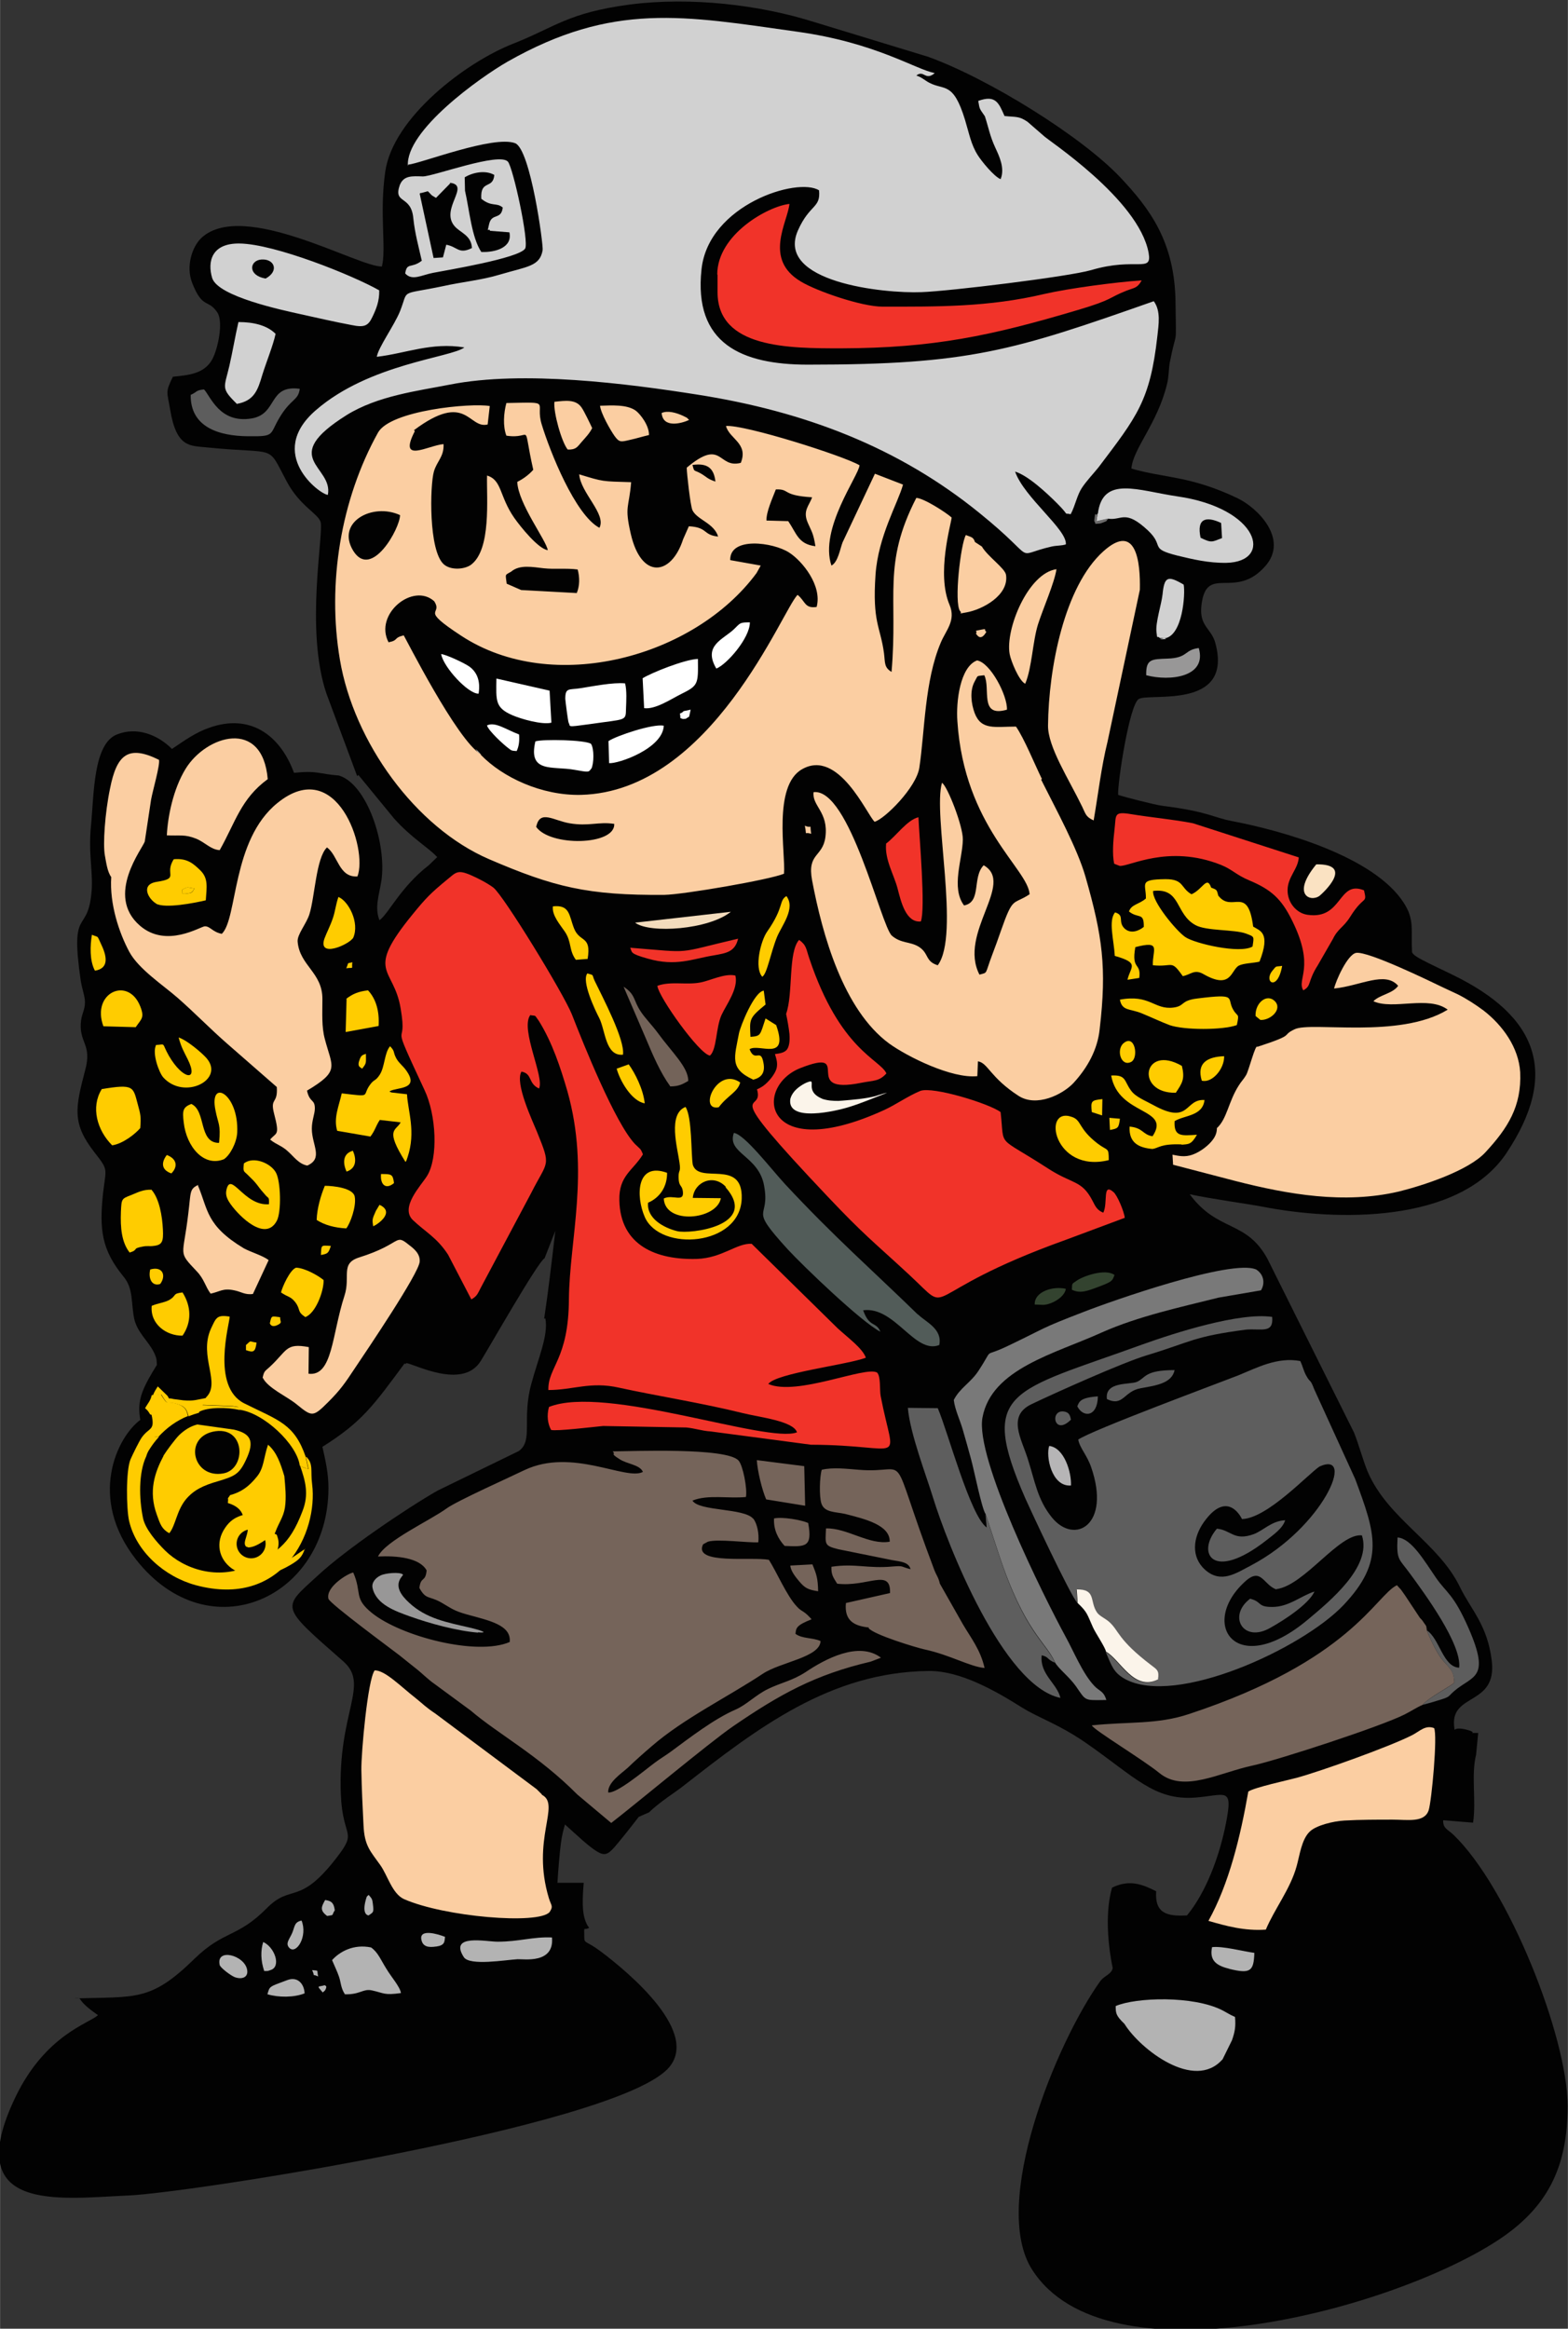<?xml version="1.0" encoding="UTF-8"?>
<!DOCTYPE svg PUBLIC "-//W3C//DTD SVG 1.1//EN" "http://www.w3.org/Graphics/SVG/1.1/DTD/svg11.dtd">
<!-- Creator: CorelDRAW -->
<svg xmlns="http://www.w3.org/2000/svg" xml:space="preserve" width="44.415mm" height="65.957mm" version="1.1" style="shape-rendering:geometricPrecision; text-rendering:geometricPrecision; image-rendering:optimizeQuality; fill-rule:evenodd; clip-rule:evenodd"
viewBox="0 0 51.9 77.08"
 xmlns:xlink="http://www.w3.org/1999/xlink"
 xmlns:xodm="http://www.corel.com/coreldraw/odm/2003">
 <rect x="0" y="0" width="51.9" height="77.08" fill="#333333" stroke="none"/>
 <defs>
  <style type="text/css">
   <![CDATA[
    .fil0 {fill:#020202}
    .fil18 {fill:#33432F}
    .fil6 {fill:#525C59}
    .fil9 {fill:#5D5D5D}
    .fil5 {fill:#5E5E5E}
    .fil19 {fill:#6C6B6B}
    .fil13 {fill:#736359}
    .fil2 {fill:#75645A}
    .fil22 {fill:#766859}
    .fil20 {fill:#797266}
    .fil4 {fill:#797979}
    .fil21 {fill:#877968}
    .fil14 {fill:#989797}
    .fil10 {fill:#B3B3B3}
    .fil17 {fill:#B6B5B6}
    .fil1 {fill:#D1D1D1}
    .fil3 {fill:#F13329}
    .fil15 {fill:#F3DCBD}
    .fil16 {fill:#FAE2C2}
    .fil7 {fill:#FBCEA2}
    .fil12 {fill:#FBF4EA}
    .fil8 {fill:#FFCC00}
    .fil11 {fill:white}
   ]]>
  </style>
 </defs>
 <g id="Camada_x0020_1">
  <g id="_2077934786672">
   <path class="fil0" d="M11.86 25.65l1.18 1.44c0.58,0.65 1.15,0.97 1.43,1.28l-0.28 0.27c-0.93,0.72 -1.32,1.59 -1.63,1.82 -0.17,-0.41 -0.01,-0.85 0.06,-1.29 0.19,-1.23 -0.47,-3.21 -1.4,-3.5 -0.67,-0.05 -0.69,-0.17 -1.49,-0.09 -0.47,-1.27 -1.47,-1.97 -2.81,-1.49 -0.44,0.15 -0.83,0.43 -1.23,0.7 -0.48,-0.48 -1.17,-0.74 -1.82,-0.48 -0.79,0.31 -0.76,1.99 -0.86,3.01 -0.1,0.98 0.09,1.59 0.01,2.28 -0.14,1.33 -0.71,0.4 -0.35,2.86 0.04,0.26 0.14,0.52 0.14,0.71 0,0.28 -0.12,0.38 -0.14,0.72 -0.03,0.64 0.37,0.7 0.15,1.52 -0.33,1.26 -0.45,1.77 0.31,2.74 0.46,0.59 0.38,0.5 0.28,1.33 -0.13,1.22 -0.05,1.89 0.68,2.78 0.33,0.4 0.24,0.86 0.35,1.39 0.1,0.45 0.45,0.72 0.64,1.09 0.12,0.23 0.1,0.3 0.11,0.44 -0.2,0.32 -0.38,0.63 -0.48,0.9 -0.12,0.32 -0.11,0.58 -0.09,0.76 0.01,0.06 0.01,0.11 0.02,0.16 -0.76,0.56 -1.75,2.57 -0.14,4.62 2.42,3.08 6.37,1.27 6.37,-2.37 0,-0.49 -0.1,-0.92 -0.2,-1.36 1.32,-0.83 1.69,-1.37 2.72,-2.76l0.03 0.02 0.03 -0.03c0.23,0.01 1.86,0.9 2.46,-0.07 0.3,-0.48 1.86,-3.23 2.11,-3.4l0 0.01 0.36 -0.92c-0.12,1.03 -0.24,2.06 -0.37,2.91 0.01,-0 0.02,-0.01 0.04,-0.01 0.11,0.55 -0.25,1.36 -0.46,2.15 -0.33,1.18 0.07,1.89 -0.42,2.24l-2.69 1.31c-1.03,0.59 -3.01,1.93 -3.94,2.79 -1.22,1.12 -1.31,0.99 0.82,2.86 0.89,0.78 -0.19,1.67 -0.08,4.41 0.06,1.48 0.57,1.17 -0.14,2.09 -1.25,1.62 -1.49,0.84 -2.31,1.67 -0.98,0.99 -1.41,0.72 -2.39,1.67 -1.47,1.44 -1.94,1.25 -4,1.32 0.37,-0.03 -0.03,-0.02 0.8,0.55 -0.25,0.26 -1.73,0.63 -2.73,2.71 -1.86,3.87 1.46,3.36 3.75,3.26 2.03,-0.09 15.85,-2.25 17.81,-4.16 1.2,-1.18 -1.27,-3.23 -2.19,-3.92 -0.48,-0.36 -0.54,-0.25 -0.54,-0.46 -0.01,-0.43 -0.02,-0.21 0.16,-0.32 -0.04,-0.05 -0.08,-0.11 -0.1,-0.17 -0.15,-0.33 -0.12,-0.82 -0.08,-1.32 -0.29,0 -0.58,0 -0.87,0 0.03,-0.48 0.07,-0.95 0.11,-1.27 0.04,-0.32 0.09,-0.49 0.14,-0.66 0.41,0.37 0.81,0.75 1.07,0.9 0.25,0.15 0.36,0.08 0.56,-0.14 0.2,-0.23 0.51,-0.62 0.81,-1.01 0.11,-0.05 0.22,-0.1 0.34,-0.15 0.36,-0.35 0.88,-0.67 1.13,-0.87 2.47,-1.93 4.87,-3.77 8.11,-3.81 1.08,-0.02 2.28,0.69 3.11,1.21 0.58,0.36 1.18,0.53 2.1,1.16 1.63,1.13 2.27,1.92 3.63,1.82 1.02,-0.08 1.26,-0.38 1.02,0.85 -0.22,1.12 -0.67,2.3 -1.29,3.05 -0.68,0.04 -1.07,-0.08 -1.02,-0.8 -0.46,-0.23 -0.88,-0.4 -1.46,-0.12 -0.33,1.14 0.02,2.65 0.02,2.66 -0.03,0.2 -0.25,0.24 -0.4,0.42 -1.48,2.06 -3.65,7.39 -2.27,9.56 2.44,3.84 11.81,1.37 15.38,-0.94 1.67,-1.08 2.35,-2.42 2.35,-4.47 -0,-2.29 -1.96,-7.23 -3.78,-8.98 -0.19,-0.18 -0.35,-0.21 -0.34,-0.48l0.99 0.08c0.11,-0.73 -0.07,-1.57 0.1,-2.25l0.07 -0.72c-0.39,0 -0.05,0.01 -0.26,-0.07 -0.66,-0.22 -0.49,0.15 -0.54,-0.19 -0.08,-1.06 1.42,-0.65 1.25,-2.12 -0.14,-1.19 -0.69,-1.7 -1.05,-2.44 -0.71,-1.48 -2.39,-2.26 -3.06,-3.83 -0.16,-0.39 -0.28,-0.86 -0.45,-1.29l-2.87 -5.76c-0.71,-1.29 -1.64,-0.87 -2.57,-2.13 0.63,0.14 2.12,0.35 2.4,0.41 2.45,0.48 6.49,0.57 8.07,-1.75 1.79,-2.67 1.04,-4.56 -1.76,-5.92 -0.34,-0.17 -0.68,-0.32 -1.02,-0.5 -0.09,-0.05 -0.29,-0.15 -0.33,-0.25 -0.04,-0.74 0.09,-1.07 -0.27,-1.63 -0.99,-1.55 -4.05,-2.4 -5.68,-2.71 -0.68,-0.13 -0.76,-0.31 -2.33,-0.51 -0.23,-0.03 -1.25,-0.29 -1.45,-0.36 -0.02,-0.4 0.37,-2.97 0.68,-3.17 0.33,-0.22 3.14,0.38 2.54,-1.85 -0.13,-0.5 -0.55,-0.55 -0.46,-1.27 0.17,-1.37 1.11,-0.13 2.12,-1.29 0.77,-0.89 -0.26,-1.92 -0.93,-2.24 -1.57,-0.75 -2.42,-0.66 -3.51,-0.98 0.05,-0.66 0.86,-1.48 1.18,-2.8 0.06,-0.24 0.05,-0.47 0.09,-0.71 0.24,-1.22 0.21,-0.39 0.19,-1.99 -0.02,-2 -0.85,-3.1 -1.82,-4.13 -1.27,-1.35 -4.35,-3.27 -6.37,-4l-3.77 -1.15c-1.8,-0.57 -4.09,-0.84 -6.1,-0.58 -2.05,0.27 -2.48,0.75 -3.85,1.29 -1.57,0.61 -3.99,2.44 -4.25,4.24 -0.2,1.4 0.04,2.52 -0.11,3.14 -0.75,0.04 -4.56,-2.21 -5.96,-0.96 -0.32,0.29 -0.54,0.95 -0.32,1.51 0.35,0.88 0.52,0.51 0.83,0.97 0.21,0.31 0.02,1.22 -0.17,1.56 -0.27,0.49 -0.83,0.52 -1.3,0.57 -0.26,0.53 -0.19,0.49 -0.09,1.09 0.21,1.27 0.66,1.19 1.22,1.25 2.38,0.24 1.96,-0.14 2.64,1.13 0.43,0.81 1.04,1.06 1.12,1.34 0.11,0.39 -0.52,3.56 0.19,5.67l1.02 2.74z"/>
   <path class="fil1" d="M13.51 5.45c0.42,-0.04 2.82,-0.98 3.54,-0.71 0.51,0.2 0.94,3.38 0.91,3.54 -0.09,0.54 -0.51,0.54 -1.42,0.81 -0.59,0.18 -1.24,0.24 -1.87,0.38 -1.48,0.31 -1.13,0.07 -1.43,0.83 -0.19,0.47 -0.72,1.2 -0.77,1.51 0.96,-0.11 1.8,-0.49 2.9,-0.31 -0.45,0.34 -3.15,0.54 -4.92,2.08 -1.66,1.44 0.14,2.79 0.4,2.8 0.19,-0.96 -1.67,-1.2 0.62,-2.64 1.03,-0.64 2.35,-0.8 3.42,-1.01 2.42,-0.48 5.9,-0.03 8.18,0.33 3.59,0.56 6.69,1.76 9.35,3.92 2.04,1.65 1.04,1.42 2.39,1.11 0.19,-0.04 0.3,-0.02 0.47,-0.07 0.05,-0.49 -1.38,-1.55 -1.68,-2.41 0.43,0.13 1.05,0.71 1.39,1.05 0.46,0.46 0.17,0.3 0.45,0.36 0.15,-0.28 0.21,-0.63 0.37,-0.87 0.15,-0.23 0.39,-0.48 0.55,-0.68 1.27,-1.68 1.71,-2.2 1.95,-4.35 0.04,-0.37 0.12,-0.83 -0.12,-1.15 -4.66,1.64 -6.1,2.1 -11.45,2.1 -2.19,-0 -3.79,-0.69 -3.52,-3.16 0.23,-2.13 3.18,-3.06 3.89,-2.61 0.06,0.6 -0.31,0.45 -0.7,1.33 -0.75,1.71 2.84,2.09 4.09,2.04 0.9,-0.03 4.86,-0.51 5.62,-0.73 1.49,-0.44 2.02,0.11 1.9,-0.57 -0.33,-1.79 -3.4,-3.77 -3.48,-3.88l-0.53 -0.46c-0.28,-0.19 -0.37,-0.15 -0.76,-0.19 -0.19,-0.43 -0.29,-0.71 -0.87,-0.5 0.05,0.29 0.03,0.23 0.22,0.51 0.13,0.4 0.16,0.64 0.35,1.05 0.12,0.26 0.32,0.67 0.17,1.03 -0.21,-0.08 -0.63,-0.59 -0.76,-0.8 -0.22,-0.35 -0.28,-0.71 -0.42,-1.17 -0.39,-1.27 -0.68,-0.96 -1.18,-1.22 -0.15,-0.08 -0.26,-0.19 -0.43,-0.24 0.26,-0.2 0.29,0.19 0.61,-0.08 -0.65,-0.13 -1.96,-1.01 -4.55,-1.37 -3.76,-0.53 -6.1,-0.99 -9.59,0.99 -0.89,0.51 -3.39,2.28 -3.3,3.46zm-4.72 3.77c-0.6,-0.1 -0.54,-0.6 -0.14,-0.63 0.43,-0.03 0.6,0.38 0.14,0.63zm3.76 0.39c-0.86,-0.49 -3.46,-1.54 -4.63,-1.55 -0.92,-0.01 -1.06,0.6 -0.9,1.14 0.19,0.62 2.35,1.07 2.93,1.2 0.55,0.12 1.1,0.25 1.69,0.36 0.43,0.09 0.55,0.02 0.69,-0.28 0.12,-0.25 0.23,-0.52 0.22,-0.86zm-4.72 3.76c0.58,-0.1 0.7,-0.45 0.85,-0.96 0.13,-0.42 0.36,-0.98 0.44,-1.36 -0.28,-0.28 -0.72,-0.39 -1.23,-0.39 -0.11,0.48 -0.19,0.97 -0.3,1.45 -0.17,0.73 -0.29,0.73 0.24,1.25zm31.91 4.43c-0.14,-0.65 0.19,-0.72 0.68,-0.49l0.03 0.5c-0.34,0.13 -0.34,0.17 -0.71,-0.01zm-3.41 -0.79l-0.04 0.25 0.4 -0.09c0.45,0.06 0.55,-0.32 1.31,0.39 0.56,0.53 0.02,0.59 0.97,0.83 0.5,0.12 1.03,0.25 1.63,0.24 1.56,-0.04 1.08,-1.81 -1.63,-2.2 -1.3,-0.19 -2.47,-0.7 -2.63,0.57zm1.95 3.91l0.02 0.16c0.03,0.01 0.06,-0 0.07,0.02 0.01,0.02 0.04,0.02 0.06,0.02 0.51,0.04 -0.36,0.06 0.11,0.01 0.61,-0.07 0.7,-1.49 0.64,-1.78 -0.53,-0.31 -0.64,-0.27 -0.7,0.33 -0.03,0.3 -0.24,0.94 -0.2,1.24zm-23.39 -14.87c0.7,0.08 -0.33,0.86 0.15,1.43 0.18,0.22 0.56,0.3 0.58,0.73 -0.44,0.22 -0.47,-0.04 -0.85,-0.11l-0.11 0.42 -0.31 0.02 -0.46 -2.13c0.02,-0.01 0.04,-0.04 0.05,-0.02l0.22 -0.06c0.14,0.13 0.06,0.1 0.27,0.22l0.47 -0.48zm0.5 0.25l-0.01 -0.43c0.26,-0.16 0.68,-0.25 0.98,-0.08 -0.04,0.49 -0.47,0.14 -0.43,0.79 0.35,0.28 0.5,0.11 0.71,0.29 -0.05,0.42 -0.36,0.17 -0.45,0.54 -0.09,0.38 -0.02,0.1 0.03,0.23l0.64 0.05c0.11,0.5 -0.46,0.67 -0.93,0.65 -0.32,-0.48 -0.39,-1.37 -0.54,-2.03zm-1.39 -0.46c-0.36,-0.01 -0.64,-0.04 -0.77,0.29 -0.22,0.64 0.38,0.31 0.45,1.1 0.05,0.49 0.18,0.96 0.28,1.4 -0.35,0.27 -0.49,0.04 -0.55,0.42 0.23,0.26 0.55,0.05 0.93,-0.02 0.46,-0.09 2.83,-0.48 3.04,-0.8 0.14,-0.22 -0.4,-2.69 -0.57,-2.88 -0.29,-0.32 -2.44,0.48 -2.81,0.49z"/>
   <path class="fil2" d="M24.93 50.27c-0.3,-0.36 -1.79,-0.24 -2.01,-0.6 0.51,-0.21 1.2,-0.06 1.77,-0.12 0.05,-0.28 -0.1,-1.04 -0.24,-1.2 -0.37,-0.45 -3.58,-0.31 -4.17,-0.31 0.12,0.13 -0.12,0.04 0.23,0.26 0.24,0.16 0.67,0.18 0.77,0.42 -0.56,0.3 -2.34,-0.81 -3.92,-0.06 -0.43,0.21 -2.24,1.02 -2.58,1.27 -0.55,0.4 -2.02,1.07 -2.27,1.59 0.62,-0.03 1.38,0.04 1.61,0.46 -0.04,0.41 -0.19,0.18 -0.24,0.58 0.22,0.4 0.31,0.25 0.72,0.48 0.35,0.2 0.4,0.27 0.86,0.4 0.73,0.2 1.47,0.35 1.41,0.91 -1.08,0.47 -3.59,-0.18 -4.56,-0.96 -0.62,-0.5 -0.32,-0.66 -0.62,-1.34 -0.18,0.03 -0.92,0.48 -0.82,0.87 0.04,0.16 2.16,1.72 2.35,1.87 0.17,0.14 0.44,0.35 0.6,0.48 0.15,0.12 0.36,0.33 0.55,0.46l1.21 0.89c0.91,0.78 2.23,1.47 3.53,2.78l1.12 0.94c0.73,-0.56 3.25,-2.66 4.02,-3.19 1.56,-1.07 2.73,-1.72 4.57,-2.15l0.34 -0.13c-0.74,-0.56 -1.86,0.05 -2.5,0.48 -0.45,0.29 -0.8,0.34 -1.25,0.56 -0.42,0.21 -0.7,0.52 -1.07,0.68 -0.71,0.31 -1.5,0.92 -2.15,1.4 -0.18,0.13 -0.35,0.23 -0.51,0.35 -0.35,0.26 -1.26,1.03 -1.55,0.99 -0.02,-0.33 0.44,-0.63 0.64,-0.81 0.26,-0.25 0.52,-0.48 0.8,-0.72 1.06,-0.92 2.52,-1.63 3.68,-2.4 0.59,-0.39 1.89,-0.54 1.91,-1.08 -0.25,-0.12 -0.6,-0.07 -0.83,-0.24 0.02,-0.19 0.02,-0.28 0.53,-0.48 -0.01,-0.02 -0.03,-0.04 -0.04,-0.05 -0.24,-0.26 -0.28,-0.19 -0.45,-0.38 -0.33,-0.35 -0.67,-1.15 -0.92,-1.54 -0.57,-0.11 -2.51,0.17 -2.18,-0.51 0.02,-0.01 0.04,-0.03 0.05,-0.03l0.11 -0.06c0.32,-0.1 1.32,0.04 1.67,0.02 0.03,-0.3 -0.04,-0.62 -0.17,-0.79zm3.82 3.62c0.17,0.22 1.59,0.65 1.87,0.71 0.83,0.18 1.49,0.57 1.97,0.61 -0.14,-0.61 -0.45,-0.99 -0.72,-1.45l-0.76 -1.34c-0.05,-0.22 -0.11,-0.26 -0.19,-0.47 -1.59,-4.21 -0.7,-3.15 -2.49,-3.3 -0.38,-0.03 -0.87,-0.09 -1.23,0 -0.07,0.22 -0.09,0.89 -0.01,1.12 0.1,0.3 0.47,0.27 0.78,0.34 0.67,0.17 1.49,0.37 1.48,0.92 -0.68,0.12 -1.41,-0.46 -2.11,-0.44 -0.02,0.53 -0.07,0.57 0.41,0.69l1.78 0.36c0.3,0.05 0.55,0.07 0.61,0.3 -0.33,-0.08 -0.21,-0.12 -0.58,-0.09 -0.84,0.08 -1.25,-0.11 -2.04,0.01 -0.01,0.28 0.07,0.36 0.19,0.56 1.01,0.12 1.78,-0.53 1.75,0.31l-1.46 0.33c-0.06,0.59 0.28,0.76 0.76,0.81zm18.34 2.54c0.19,-0.23 0.83,-0.56 1.05,-0.73 -0,-0.46 -0.23,-0.52 -0.47,-0.86 -0.14,-0.2 -0.37,-0.67 -0.44,-0.88 -0.03,-0.18 0.01,-0.09 -0.1,-0.25 -0.08,-0.12 -0.05,-0.07 -0.13,-0.16l-0.49 -0.74c-0.04,-0.06 -0.07,-0.1 -0.12,-0.17 -0.01,-0.01 -0.02,-0.03 -0.03,-0.04 -0.01,-0.01 -0.03,-0.03 -0.04,-0.04l-0.08 -0.09c-0.71,0.34 -1.52,2.49 -6.87,4.26 -1.07,0.36 -2.02,0.25 -3.23,0.38 0.06,0.15 1.69,1.13 2.24,1.58 0.81,0.66 1.99,-0.02 3.08,-0.25 0.87,-0.19 4.26,-1.3 5.03,-1.69 0.22,-0.11 0.43,-0.25 0.58,-0.31zm-20.19 -4.65l-0.74 0.04c0.01,0.19 0.2,0.41 0.3,0.53 0.18,0.21 0.28,0.27 0.62,0.32 -0.01,-0.43 -0.05,-0.55 -0.19,-0.89zm-0.15 -1.37c-0.23,-0.1 -0.84,-0.21 -1.13,-0.15 -0.02,0.38 0.14,0.68 0.35,0.91 0.69,0.03 0.93,0.05 0.78,-0.76zm-1.39 -0.78l1.29 0.21 -0.03 -1.31 -1.57 -0.2c0.02,0.35 0.17,0.98 0.31,1.3z"/>
   <path class="fil3" d="M23.75 9.09l0 0.58c0,1.86 2.36,1.86 4.09,1.86 3.05,-0.01 4.95,-0.41 7.84,-1.27 1.18,-0.35 1,-0.4 1.61,-0.64 0.26,-0.1 0.36,-0.08 0.5,-0.34 -0.87,0.06 -2.39,0.26 -3.22,0.45 -1.86,0.44 -3.55,0.42 -5.36,0.42 -0.7,0 -2.19,-0.52 -2.7,-0.83 -1.25,-0.74 -0.44,-1.96 -0.38,-2.57 -0.69,0.07 -2.39,1 -2.39,2.34zm-5.97 28.39c-0.15,-0.37 -0.75,-1.63 -0.52,-2.01 0.37,0.07 0.21,0.39 0.58,0.56 0.19,-0.37 -0.63,-1.96 -0.29,-2.43 0.22,0.04 0.12,-0.03 0.29,0.2 0.44,0.71 0.71,1.53 0.94,2.32 0.75,2.66 0.07,4.89 0.05,6.88 -0.01,2.01 -0.7,2.24 -0.68,3.01 0.82,0 1.39,-0.29 2.33,-0.08 1.28,0.28 2.76,0.51 4.09,0.84 0.55,0.14 1.69,0.26 1.81,0.64 -0.99,0.38 -6.34,-1.59 -8.21,-0.84 -0.08,0.29 -0.04,0.56 0.07,0.76 0.16,0.05 1.41,-0.1 1.72,-0.13l2.76 0.05c0.3,0.03 0.5,0.11 0.8,0.13l3.32 0.44c3.19,0.01 2.77,0.78 2.31,-1.61 -0.04,-0.21 0.01,-0.65 -0.12,-0.78 -0.4,-0.22 -2.65,0.79 -3.6,0.38 0.25,-0.36 2.64,-0.64 3.23,-0.87 -0.11,-0.31 -0.58,-0.65 -0.93,-0.97l-2.85 -2.8c-0.49,-0.03 -0.97,0.47 -1.81,0.5 -1.34,0.04 -2.54,-0.44 -2.57,-1.94 -0.02,-0.82 0.45,-0.98 0.78,-1.52 -0.08,-0.21 -0.09,-0.17 -0.26,-0.34 -0.66,-0.69 -1.72,-3.34 -2.09,-4.29 -0.28,-0.7 -2.27,-3.95 -2.6,-4.2 -0.2,-0.15 -0.51,-0.31 -0.74,-0.41 -0.46,-0.2 -0.5,-0.09 -0.81,0.16 -0.52,0.43 -0.68,0.59 -1.12,1.13 -1.61,1.97 -0.63,1.72 -0.4,3.12 0.26,1.51 -0.45,0.04 0.79,2.7 0.39,0.82 0.46,2.25 0.08,2.85 -0.21,0.33 -0.89,1.03 -0.47,1.45 0.42,0.4 0.8,0.58 1.17,1.15l0.77 1.48c0.19,-0.11 0.2,-0.17 0.32,-0.4l1.66 -3.12c0.55,-1.09 0.67,-0.85 0.2,-2.01zm3.08 -6.11c0.07,0.15 -0.03,0.19 0.58,0.36 0.94,0.27 1.46,0.01 2.2,-0.11 0.39,-0.07 0.69,-0.11 0.79,-0.55 -2.14,0.5 -1.44,0.47 -3.57,0.3zm0.9 1.27c0.04,0.36 1.39,2.26 1.74,2.3 0.23,-0.21 0.19,-0.91 0.38,-1.34 0.15,-0.33 0.57,-0.88 0.46,-1.31 -0.36,-0.08 -0.83,0.17 -1.16,0.23 -0.46,0.09 -0.98,-0.05 -1.42,0.11zm7.57 -4.71c-0.05,0.52 0.26,1.02 0.38,1.48 0.11,0.42 0.27,1.14 0.77,1.09 0.16,-0.42 -0.05,-2.78 -0.08,-3.45 -0.39,0.1 -0.73,0.62 -1.08,0.88zm7.55 0.66l0.18 0.07c0.3,0.04 1.61,-0.73 3.36,-0.03 0.37,0.15 0.5,0.33 0.93,0.51 0.74,0.31 1.07,0.62 1.42,1.33 0.78,1.57 0.14,1.93 0.37,2.31 0.28,-0.15 0.13,-0.28 0.48,-0.83l0.5 -0.87c0.17,-0.35 0.35,-0.38 0.57,-0.73 0.46,-0.74 0.57,-0.41 0.46,-0.88 -0.87,-0.35 -0.7,0.98 -1.87,0.81 -0.36,-0.05 -0.67,-0.4 -0.66,-0.83 0.01,-0.43 0.35,-0.69 0.37,-1.07l-3.5 -1.13c-0.67,-0.13 -1.37,-0.19 -2.04,-0.3 -0.6,-0.1 -0.5,0.02 -0.56,0.52 -0.04,0.33 -0.08,0.81 -0.01,1.12zm-11.82 7.48c0.25,0.88 -1.4,-0.41 2.33,3.53 1.23,1.3 1.49,1.47 2.7,2.59 1.56,1.45 0.08,0.68 5.21,-1.16l1.93 -0.72c-0.02,-0.21 -0.25,-0.75 -0.37,-0.85 -0.38,-0.33 -0.18,0.35 -0.34,0.68 -0.2,-0.08 -0.26,-0.2 -0.36,-0.4 -0.36,-0.69 -0.65,-0.53 -1.48,-1.07 -1.73,-1.12 -1.42,-0.64 -1.56,-1.86 -0.37,-0.28 -2.25,-0.86 -2.66,-0.7 -0.41,0.17 -0.8,0.45 -1.19,0.63 -4.02,1.84 -4.36,-0.77 -2.77,-1.39 1.82,-0.71 -0.07,0.91 2.01,0.49 0.4,-0.08 0.59,-0.04 0.83,-0.31 -0.21,-0.47 -1.53,-0.76 -2.55,-3.8 -0.11,-0.32 -0.09,-0.44 -0.34,-0.62 -0.37,0.41 -0.19,1.78 -0.43,2.45 0.05,0.24 0.09,0.47 0.11,0.66 0.02,0.25 -0.01,0.43 -0.09,0.53 -0.09,0.1 -0.24,0.12 -0.39,0.14 0.05,0.16 0.1,0.31 0.05,0.49 -0.06,0.18 -0.22,0.38 -0.37,0.51 -0.09,0.08 -0.19,0.13 -0.28,0.17z"/>
   <path class="fil4" d="M32.62 50.1l0.45 1.37c0.85,2.56 1.55,2.87 1.85,3.55 0.09,0.19 0.47,0.48 0.69,0.79 0.35,0.5 0.25,0.47 1.01,0.46 -0.09,-0.31 -0.24,-0.29 -0.41,-0.48 -0.38,-0.41 -0.67,-1.13 -0.93,-1.6 -0.75,-1.38 -3.01,-5.93 -2.76,-7.27 0.3,-1.62 2.4,-2.11 3.96,-2.82 1.19,-0.53 2.62,-0.84 3.86,-1.15l1.4 -0.24c0.15,-0.25 0.08,-0.54 -0.16,-0.69 -0.82,-0.36 -4.86,1.07 -5.7,1.4 -1.51,0.58 -1.22,0.51 -2.5,1.12 -0.91,0.44 -0.44,-0.01 -0.99,0.83 -0.26,0.4 -0.62,0.57 -0.82,0.97 0.04,0.33 0.21,0.67 0.3,0.99 0.09,0.32 0.18,0.62 0.27,0.96 0.1,0.36 0.35,1.62 0.48,1.82z"/>
   <path class="fil5" d="M34.92 55.03c-0.31,-0.68 -1,-0.98 -1.85,-3.55l-0.45 -1.37 0.04 0.45c-0.55,-0.39 -1.28,-3.16 -1.62,-3.95l-0.99 -0.01c0.07,0.84 0.61,2.24 0.83,2.96 0.48,1.56 2.32,6.25 4.22,6.64 -0.11,-0.48 -0.69,-0.78 -0.62,-1.41 0.26,0.06 0.15,0.13 0.45,0.25zm6.47 -2.12c-0.77,0.57 -0.24,1.49 0.66,0.97 0.45,-0.25 1.27,-0.78 1.46,-1.2 -0.45,0.14 -0.84,0.51 -1.4,0.51 -0.5,0 -0.33,-0.17 -0.72,-0.27zm-1.11 -2.31c-0.69,0.81 -0.14,1.77 1.63,0.39 0.24,-0.19 0.55,-0.4 0.63,-0.67 -0.45,0.02 -0.72,0.34 -1.04,0.46 -0.66,0.24 -0.75,-0.14 -1.22,-0.18zm1.97 2c0.93,-0.12 2.08,-1.86 2.83,-1.78 0.34,1.03 -1.05,2.17 -1.79,2.79 -2.36,1.98 -3.61,0.16 -2.1,-1.24 0.56,-0.53 0.62,0.09 1.06,0.24zm-1.13 -2.32c0.84,-0.03 2.19,-1.5 2.56,-1.74 1.21,-0.54 0.12,2.01 -2.26,3.27 -0.5,0.26 -1,0.62 -1.53,0.15 -0.47,-0.42 -0.41,-1.06 -0.04,-1.58 0.8,-1.12 1.26,-0.1 1.26,-0.1zm-5.46 2.78l-0.03 -0.44c0.64,-0.01 0.42,0.39 0.67,0.76 0.08,0.12 0.26,0.19 0.4,0.31 0.34,0.3 0.26,0.58 1.4,1.44 0.18,0.14 0.27,0.17 0.22,0.47 -0.81,0.4 -1.25,-0.66 -1.72,-0.92 0.2,0.47 0.26,0.68 0.63,0.89 1.68,0.93 5.87,-1 7.24,-2.44 1.38,-1.46 1.06,-2.36 0.39,-4.17l-1.36 -2.98c-0.14,-0.37 -0.12,-0.18 -0.27,-0.46 -0.09,-0.17 -0.1,-0.28 -0.19,-0.47 -0.76,-0.14 -1.43,0.22 -2.04,0.47 -0.82,0.32 -4.84,1.81 -5.31,2.13 0.05,0.28 0.29,0.51 0.43,0.92 0.66,1.91 -0.55,2.58 -1.3,1.66 -0.48,-0.59 -0.56,-1.19 -0.8,-1.94 -0.21,-0.67 -0.69,-1.42 0.12,-1.81 0.75,-0.36 3.02,-1.38 3.82,-1.62 1.49,-0.45 1.52,-0.62 3.29,-0.85 0.51,-0.04 0.91,0.14 0.86,-0.42 -1.08,-0.16 -3.23,0.53 -4.29,0.91 -4.35,1.58 -5.46,1.49 -3.88,5.1 0.11,0.25 1.47,3.18 1.73,3.47zm-0.45 -6.34c-0.47,-0.06 -0.32,0.83 0.24,0.27 -0.03,-0.1 -0.03,-0.24 -0.24,-0.27zm0.45 -0.17c0.19,0.38 0.67,0.36 0.68,-0.33 -0.59,0.04 -0.62,0.18 -0.68,0.33zm0.98 -0.24c0.55,0.26 0.55,-0.26 1.12,-0.36 0.5,-0.09 1.03,-0.16 1.12,-0.6 -1.01,0 -0.95,0.26 -1.25,0.39 -0.24,0.1 -1.07,-0.02 -0.99,0.57z"/>
   <path class="fil6" d="M30.38 43.51c-1.54,-1.5 -2.74,-2.54 -4.39,-4.31 -0.48,-0.52 -1.35,-1.66 -1.7,-1.7 -0.24,0.68 0.82,0.75 1,1.74 0.22,1.18 -0.57,0.63 0.79,2.12 0.51,0.55 2.42,2.39 3.06,2.72 -0.14,-0.35 -0.36,-0.12 -0.57,-0.71 1.05,-0.14 1.71,1.47 2.52,1.15 0.11,-0.54 -0.45,-0.76 -0.7,-1.01z"/>
   <path class="fil7" d="M6.14 25.45c-0.41,0.67 -0.59,1.58 -0.62,2.2 0.44,0.02 0.59,-0.04 0.97,0.11 0.31,0.13 0.48,0.36 0.78,0.38 0.52,-0.92 0.7,-1.7 1.59,-2.35 -0.17,-2.03 -2.04,-1.45 -2.72,-0.34zm2.56 20.16c0.16,0.33 0.79,0.61 1.1,0.86 0.53,0.43 0.55,0.45 1.07,-0.07 0.39,-0.39 0.55,-0.62 0.86,-1.09 0.43,-0.64 2.14,-3.17 2.16,-3.55 0.02,-0.26 -0.19,-0.43 -0.35,-0.55 -0.49,-0.4 -0.22,-0.04 -1.65,0.41 -0.64,0.2 -0.28,0.63 -0.49,1.27 -0.42,1.29 -0.39,2.68 -1.19,2.58l0.01 -0.88c-0.78,-0.15 -0.71,0.12 -1.3,0.66 -0.15,0.14 -0.18,0.12 -0.23,0.36zm-2.14 -6.39c-0.3,0.14 -0.24,0.24 -0.33,0.95 -0.17,1.46 -0.36,1.23 0.28,1.91 0.25,0.26 0.28,0.5 0.46,0.74 0.32,-0.07 0.41,-0.19 0.78,-0.11 0.22,0.04 0.36,0.16 0.62,0.12l0.52 -1.12c-0.19,-0.15 -0.58,-0.26 -0.82,-0.39 -1.26,-0.76 -1.18,-1.28 -1.52,-2.08zm33.44 24.36c0.58,0.17 1.2,0.34 1.9,0.29 0.29,-0.69 0.81,-1.34 1.02,-2.1 0.1,-0.35 0.16,-0.89 0.44,-1.15 0.21,-0.2 0.77,-0.34 1.14,-0.36 0.53,-0.03 1.07,-0.03 1.6,-0.03 0.49,-0 1.05,0.11 1.19,-0.31 0.1,-0.31 0.3,-2.49 0.18,-2.72 -0.29,-0.11 -0.47,0.1 -0.72,0.23 -0.74,0.38 -3.01,1.19 -3.81,1.41 -0.29,0.08 -1.41,0.32 -1.62,0.46 -0.26,1.49 -0.64,3.06 -1.32,4.28zm-22.07 -4.19l-0.17 -0.17 -3.35 -2.5c-0.33,-0.22 -0.4,-0.31 -0.65,-0.51 -0.5,-0.39 -1.02,-0.93 -1.36,-0.92 -0.23,0.3 -0.45,2.74 -0.44,3.3 0.01,0.62 0.04,1.2 0.07,1.81 0.03,0.71 0.23,0.87 0.56,1.34 0.24,0.34 0.39,0.94 0.78,1.12 1.34,0.59 4.45,0.85 4.82,0.43 0.13,-0.2 0.06,-0.2 -0.02,-0.45 -0.6,-1.97 0.4,-3.1 -0.23,-3.43zm8.92 -31.79c-0.06,-0.39 0.06,-0.15 -0.21,-0.27 0.08,0.39 -0.05,0.18 0.21,0.27zm5.46 -6.62c0.01,0 0.14,0.29 0.34,-0.07 -0.11,-0.06 0.05,-0.11 -0.16,-0.07 -0.33,0.06 -0.1,0.03 -0.19,0.14zm0.19 -2.89l-0.23 -0.15c-0.05,-0.17 -0.13,-0.16 -0.3,-0.23 -0.17,0.29 -0.4,2.24 -0.19,2.52 0.1,0.08 -0.14,0.1 0.21,0.04 0.52,-0.09 1.41,-0.56 1.31,-1.24 -0.03,-0.22 -0.61,-0.61 -0.8,-0.94zm-11.02 -3.69c0.01,-0.31 -0.28,-0.69 -0.44,-0.81 -0.3,-0.21 -0.8,-0.17 -1.18,-0.16 0.03,0.26 0.34,0.8 0.48,1 0.16,0.22 0.21,0.2 0.51,0.13 0.23,-0.05 0.41,-0.11 0.63,-0.16zm0.42 -0.73c0.04,0.51 0.65,0.35 0.91,0.23 -0.1,-0.08 0.02,-0.03 -0.21,-0.14 -0.22,-0.1 -0.5,-0.18 -0.7,-0.09zm-3.11 1.21c0.28,0.01 0.32,-0.09 0.46,-0.25 0.14,-0.16 0.26,-0.28 0.35,-0.46 -0.06,-0.13 -0.27,-0.57 -0.35,-0.68 -0.19,-0.28 -0.53,-0.23 -0.9,-0.19 -0.04,0.34 0.24,1.34 0.44,1.58zm-1.04 12.48c0.12,-0.57 0.57,-0.2 1.1,-0.11 0.64,0.11 0.95,-0.06 1.48,0.02 0.04,0.72 -2.14,0.76 -2.59,0.09zm-0.83 -8.44c0.28,-0.24 0.71,-0.15 1.08,-0.11 0.37,0.04 0.75,-0.01 1.12,0.04 0.07,0.26 0.07,0.54 -0.03,0.78l-1.84 -0.1 -0.48 -0.21c-0.04,-0.34 -0.07,-0.27 0.15,-0.4zm-1 6.05c-0.8,-0.46 -2.53,-3.92 -2.56,-3.94 -0.36,0.09 -0.15,0.16 -0.5,0.23 -0.49,-0.93 0.81,-1.99 1.51,-1.36 0.31,0.48 -0.53,0.21 0.89,1.14 3.04,2 7.73,0.71 9.78,-2.07l0.14 -0.25 -1.01 -0.18c-0.02,-0.79 1.43,-0.59 1.95,-0.25 0.44,0.28 1.1,1.1 0.91,1.8 -0.4,0.06 -0.37,-0.19 -0.63,-0.4 -0.49,0.46 -2.84,6.51 -7.17,6.62 -1.3,0.03 -2.6,-0.58 -3.32,-1.33zm-2.68 -7.92c0,0.44 -0.95,2.15 -1.55,1.18 -0.58,-0.95 0.64,-1.6 1.55,-1.18zm12.13 0.18c-0.01,-0.29 0.2,-0.74 0.31,-1.03 0.48,-0.02 0.18,0.2 1.2,0.26 -0.1,0.29 -0.32,0.44 -0.14,0.85 0.13,0.3 0.18,0.33 0.25,0.77 -0.57,-0.07 -0.62,-0.42 -0.9,-0.83l-0.72 -0.02zm-1.69 -1.29c-0.27,-0.09 -0.27,-0.14 -0.47,-0.26 -0.26,-0.15 -0.22,-0.03 -0.29,-0.29 0.49,-0.07 0.71,0.1 0.76,0.55zm-9.98 -1.7c1.75,-1.31 1.8,-0.03 2.44,-0.19l0.07 -0.61c-0.61,-0.11 -3.29,0.14 -3.7,0.88 -1.23,2.21 -1.69,5 -1.26,7.52 0.46,2.72 2.5,5.55 4.94,6.6 2.14,0.92 3.26,1.2 5.8,1.18 0.63,-0.01 3.48,-0.5 3.96,-0.7 0.06,-0.65 -0.38,-2.91 0.6,-3.46 1.21,-0.69 2.15,1.52 2.4,1.74 0.33,-0.09 1.38,-1.13 1.48,-1.79 0.18,-1.18 0.17,-2.87 0.71,-4.14 0.17,-0.41 0.51,-0.73 0.29,-1.25 -0.44,-1.03 0.05,-2.67 0.07,-2.89 -0.19,-0.17 -0.92,-0.64 -1.17,-0.65 -1.13,2.2 -0.6,3.23 -0.82,5.76 -0.25,-0.15 -0.21,-0.3 -0.25,-0.62 -0.12,-0.89 -0.39,-1.01 -0.28,-2.6 0.09,-1.28 0.74,-2.36 0.91,-2.98l-0.93 -0.36 -1.07 2.27c-0.08,0.2 -0.15,0.66 -0.37,0.77 -0.41,-1.22 0.91,-2.98 0.93,-3.32 -0.52,-0.31 -3.8,-1.35 -4.42,-1.3 0.11,0.43 0.75,0.57 0.49,1.22 -0.77,0.2 -0.6,-0.84 -1.79,0.16 0,0.17 0.12,1.26 0.19,1.41 0.16,0.32 0.71,0.42 0.85,0.87 -0.51,-0.05 -0.34,-0.31 -0.97,-0.34l-0.19 0.43c-0.39,1.21 -1.38,1.34 -1.73,-0.17 -0.22,-0.95 -0.06,-0.85 0.01,-1.72 -0.98,-0.03 -0.9,-0.01 -1.72,-0.26 0.05,0.62 0.91,1.32 0.67,1.77 -0.8,-0.42 -1.64,-2.53 -1.91,-3.42 -0.24,-0.78 0.4,-0.74 -1.17,-0.71 -0.09,0.33 -0.12,0.77 0,1.08 0.9,0.14 0.51,-0.56 0.89,1.13 -0.16,0.18 -0.35,0.31 -0.53,0.4 0.03,0.72 0.96,1.93 1.01,2.26 -0.31,-0.04 -0.9,-0.77 -1.11,-1.07 -0.5,-0.72 -0.4,-1.25 -0.9,-1.4 -0.02,0.75 0.15,2.46 -0.54,2.96 -0.22,0.15 -0.66,0.18 -0.89,-0.02 -0.51,-0.45 -0.46,-2.62 -0.33,-3.07 0.1,-0.35 0.34,-0.49 0.32,-0.91 -0.51,0.04 -1.52,0.67 -0.95,-0.43zm22.5 12.92c0.15,-0.87 0.25,-1.76 0.46,-2.61l1.07 -5.03c0.02,-0.89 -0.11,-2.26 -1.21,-1.27 -1.29,1.16 -1.81,3.86 -1.83,5.76 -0.01,0.71 0.69,1.78 1.13,2.69 0.12,0.25 0.12,0.34 0.39,0.46zm-2.26 -4.54c0.22,-0.53 0.24,-1.39 0.42,-1.96 0.17,-0.53 0.54,-1.36 0.61,-1.82 -0.94,0.13 -1.7,1.99 -1.55,2.81 0.04,0.22 0.3,0.87 0.51,0.98zm0.55 3.17c-0.25,-0.51 -0.58,-1.33 -0.86,-1.74 -0.7,0 -1.15,0.13 -1.37,-0.45 -0.11,-0.3 -0.17,-0.73 0,-1.04 0.13,-0.23 0.04,-0.17 0.32,-0.21 0.22,0.44 -0.18,1.41 0.75,1.14 0.02,-0.47 -0.55,-1.56 -0.99,-1.63 -0.56,0.21 -0.7,1.36 -0.65,2.02 0.23,3.48 2.34,4.88 2.39,5.72 -0.56,0.37 -0.54,0.04 -0.95,1.21 -0.1,0.29 -0.18,0.51 -0.29,0.8 -0.25,0.66 -0.13,0.57 -0.42,0.65 -0.71,-1.38 1.19,-3.02 0.14,-3.62 -0.39,0.4 -0.06,1.22 -0.65,1.33 -0.44,-0.59 -0.05,-1.53 -0.04,-2.18 0.01,-0.44 -0.51,-1.77 -0.69,-1.88 -0.31,1.04 0.61,5.03 -0.14,6.04 -0.43,-0.13 -0.28,-0.4 -0.64,-0.62 -0.29,-0.17 -0.58,-0.1 -0.88,-0.36 -0.36,-0.32 -1.4,-4.89 -2.59,-4.75 -0.06,0.46 0.5,0.65 0.39,1.49 -0.09,0.67 -0.61,0.52 -0.44,1.43 0.34,1.8 1.03,4.28 2.55,5.4 0.61,0.44 2.08,1.17 2.92,1.08l0.02 -0.49c0.33,0.05 0.4,0.53 1.34,1.14 0.6,0.39 1.46,-0.04 1.82,-0.42 0.46,-0.5 0.8,-1.1 0.87,-1.79 0.24,-2.04 0.09,-3.08 -0.47,-5.04 -0.27,-0.94 -0.97,-2.22 -1.41,-3.1l-0.06 -0.12zm4.33 12.76l2.07 0.54c1.76,0.45 3.61,0.77 5.41,0.35 0.81,-0.2 2.31,-0.69 2.87,-1.3 0.74,-0.8 1.2,-1.52 1.15,-2.65 -0.05,-0.82 -0.58,-1.55 -1.21,-2.04 -0.27,-0.2 -0.56,-0.39 -0.86,-0.54 -0.15,-0.07 -0.3,-0.14 -0.45,-0.21 -0.5,-0.24 -2.51,-1.22 -2.91,-1.16 -0.29,0.05 -0.68,0.94 -0.73,1.18 0.88,-0.09 1.69,-0.59 2.12,-0.09 -0.18,0.26 -0.6,0.29 -0.82,0.51 0.65,0.3 1.83,-0.2 2.46,0.28 -1.6,0.98 -4.53,0.38 -5.07,0.65 -0.48,0.23 0.09,0.15 -1.23,0.58 -0.06,-0.11 -0.28,0.77 -0.37,0.93 -0.08,0.14 -0.16,0.21 -0.24,0.34 -0.35,0.54 -0.39,1.11 -0.73,1.42 -0,0.12 -0.03,0.23 -0.11,0.35 -0.14,0.21 -0.44,0.44 -0.7,0.53 -0.25,0.09 -0.46,0.04 -0.66,0 0.01,0.11 0.01,0.22 0.02,0.33zm-35.14 -9.52c-0.06,0.89 0.26,1.85 0.6,2.48 0.31,0.57 1.12,1.1 1.6,1.52 0.58,0.51 1.04,0.99 1.62,1.5l1.66 1.45c0.04,0.58 -0.23,0.34 -0.09,0.88 0.2,0.76 0.07,0.61 -0.13,0.86 0.22,0.18 0.38,0.19 0.61,0.41 0.17,0.15 0.34,0.4 0.62,0.45 0.54,-0.24 0.15,-0.68 0.15,-1.22 0,-0.28 0.1,-0.49 0.1,-0.67 0,-0.32 -0.17,-0.18 -0.26,-0.59 1.11,-0.66 0.83,-0.78 0.59,-1.71 -0.11,-0.4 -0.08,-0.86 -0.08,-1.31 0.01,-0.89 -0.75,-1.11 -0.82,-1.91 -0.02,-0.24 0.29,-0.59 0.39,-0.91 0.18,-0.57 0.22,-1.86 0.58,-2.21 0.37,0.26 0.39,1 1.01,0.96 0.35,-0.91 -0.68,-4.03 -2.65,-2.43 -1.52,1.23 -1.31,3.82 -1.84,4.33 -0.31,-0.06 -0.38,-0.25 -0.56,-0.25 -0.14,0 -1.27,0.74 -2.15,-0.02 -1.17,-1.01 0.11,-2.58 0.16,-2.79l0.21 -1.39c0.06,-0.32 0.3,-1.14 0.26,-1.31 -1.03,-0.51 -1.4,-0.16 -1.62,0.95 -0.17,0.81 -0.24,1.86 -0.17,2.22 0.04,0.21 0.08,0.54 0.21,0.71z"/>
   <path class="fil8" d="M10.13 48.23l0.08 0.4c-0.16,-0.06 -0.18,-0.05 -0.28,-0.12 0.18,0.52 0.3,0.95 0.08,1.51 -0.44,1.16 -0.9,1.4 -1.8,1.82 -1,0.46 -2.11,0.11 -2.75,-0.52 -0.27,-0.27 -0.66,-0.71 -0.73,-1.08 -0.13,-0.63 -0.15,-1.49 0.11,-2.04 0.02,-0.07 0.05,-0.15 0.12,-0.25 0.07,-0.11 0.17,-0.25 0.3,-0.39 -0.04,-0 -0.08,-0 -0.14,-0.01 -0,-0.38 0.2,-0.47 -0.11,-0.74 0.13,0.56 -0.07,0.42 -0.32,0.77 -0.09,0.13 -0.29,0.54 -0.37,0.72 -0.16,0.37 -0.14,1.64 -0.05,2.04 0.24,1.03 1.18,1.85 2.21,2.13 2.87,0.77 4.05,-1.74 3.85,-3.34 -0.06,-0.45 0.05,-0.66 -0.19,-0.91z"/>
   <path class="fil8" d="M7.04 47.39c1.09,-0.24 1.13,1.24 0.35,1.38 -1,0.18 -1.32,-1.16 -0.35,-1.38zm-2.05 -0.56l0 -0.02c0.32,0.27 0.11,0.37 0.11,0.74 0.06,0.01 0.11,0.01 0.14,0.01 0.13,-0.14 0.28,-0.28 0.45,-0.4 0.17,-0.12 0.35,-0.22 0.53,-0.29 -0.04,-0.16 -0.07,-0.29 -0.3,-0.38 -0.46,-0.17 -0.33,0.1 -0.6,-0.34l-0.3 0.03c-0.04,0.19 -0.13,0.27 -0.22,0.43 0.11,0.1 0.1,0.1 0.17,0.21zm0.42 1.36c-0.28,0.53 -0.51,1.16 -0.22,1.95 0.11,0.31 0.16,0.47 0.41,0.61 0.21,-0.25 0.24,-0.74 0.55,-1.12 0.26,-0.31 0.57,-0.46 1.06,-0.6 0.56,-0.17 0.71,-0.23 0.94,-0.73 0.28,-0.6 0.15,-0.85 -0.41,-0.98l-1.21 -0.17c-0.24,0.06 -0.43,0.19 -0.6,0.35 -0.14,0.14 -0.42,0.52 -0.52,0.68z"/>
   <path class="fil8" d="M12.9 36.12c0.23,-0.14 1,-0.04 0.55,-0.68 -0.11,-0.16 -0.23,-0.23 -0.33,-0.4 -0.13,-0.24 -0.03,-0.22 -0.21,-0.41 -0.19,0.22 -0.17,0.67 -0.34,0.94 -0.15,0.23 -0.18,0.14 -0.32,0.33 -0.29,0.39 0.09,0.41 -0.94,0.29 -0.09,0.41 -0.28,0.82 -0.15,1.24l1.1 0.19c0.17,-0.23 0.16,-0.32 0.31,-0.55l0.69 0.08c-0.15,0.29 -0.54,0.2 0.16,1.31 0.04,-0.06 0.02,-0.01 0.07,-0.16 0.28,-0.84 0.01,-1.52 -0.02,-2.08l-0.52 -0.06c-0.01,-0.02 -0.04,-0.01 -0.05,-0.02z"/>
   <path class="fil9" d="M47.23 53.96c0.07,0.21 0.3,0.68 0.44,0.88 0.24,0.34 0.46,0.4 0.47,0.86 -0.21,0.17 -0.86,0.5 -1.05,0.73 0.2,-0.05 0.37,-0.1 0.59,-0.17 0.33,-0.1 0.25,-0.11 0.46,-0.29 0.61,-0.52 1.21,-0.39 0.47,-2.08 -0.5,-1.14 -0.73,-1.16 -1.08,-1.67 -0.38,-0.55 -0.81,-1.3 -1.27,-1.33 -0.04,0.78 0.05,0.69 0.43,1.22 0.46,0.63 1.7,2.31 1.61,3.09 -0.54,-0.02 -0.65,-0.98 -1.08,-1.24z"/>
   <path class="fil10" d="M40.46 68.18l0.32 -0.65c0.09,-0.26 0.13,-0.44 0.1,-0.77 -0.17,-0.07 -0.3,-0.16 -0.42,-0.22 -0.96,-0.49 -2.86,-0.43 -3.53,-0.14 -0,0.24 0.01,0.32 0.29,0.59 0.52,0.84 2.31,2.23 3.24,1.18zm-30.13 -2.97c0.12,0.27 -0.04,0.1 0.2,0.21 -0.06,-0.23 0.05,-0.18 -0.2,-0.21zm0.44 0.65c0.07,-0.15 -0.01,-0.12 -0.02,-0.15 -0.24,0.07 -0.28,-0.01 -0.07,0.24l0.07 -0.06c0,-0.01 0.02,-0.03 0.02,-0.03zm1.34 -2.99c-0.15,0.53 0.09,0.53 0.09,0.53 0.15,-0.11 0.18,-0.08 0.14,-0.38 -0.02,-0.18 -0.04,-0.18 -0.14,-0.3 -0.06,0.07 -0.05,0.01 -0.09,0.15zm-1.29 0.55c0.27,-0.05 0.13,0.01 0.26,-0.19 -0.03,-0.21 -0.08,-0.31 -0.32,-0.34 -0.12,0.22 -0.19,0.34 0.07,0.53zm3.62 1.01c0.28,-0.04 0.27,-0.15 0.29,-0.32 -0.22,-0.09 -0.88,-0.29 -0.78,0.11 0.05,0.21 0.22,0.25 0.48,0.21zm-4.46 -0.86c-0.24,0.05 -0.22,0.19 -0.31,0.41 -0.09,0.21 -0.24,0.35 -0.09,0.5 0.23,0.22 0.61,-0.39 0.4,-0.91zm-1.24 1.67c0.12,-0 0.1,0.01 0.21,-0.03 0.37,-0.11 0.14,-0.76 -0.24,-0.93 -0.09,0.29 -0.08,0.62 0.03,0.95zm-0.98 0.2c0.23,0.09 0.46,0.02 0.42,-0.23 -0.07,-0.49 -1.04,-0.75 -0.91,-0.17 0.02,0.09 0.35,0.34 0.49,0.4zm2.32 0.54c-0.01,-0.3 -0.22,-0.57 -0.57,-0.44 -0.62,0.23 -0.58,0.2 -0.66,0.47 0.37,0.11 0.88,0.11 1.23,-0.03zm8.19 -1.85c-0.62,-0.03 -1.09,0.14 -1.8,0.14 -0.38,0 -1.62,-0.27 -1.12,0.51 0.19,0.3 1.4,0.09 1.78,0.07 0.21,-0.01 1.22,0.16 1.14,-0.72zm-6.87 1.88c0.51,0.02 0.61,-0.19 0.9,-0.13 0.42,0.09 0.4,0.17 0.97,0.09 -0.03,-0.21 -0.32,-0.53 -0.48,-0.8 -0.19,-0.3 -0.28,-0.55 -0.51,-0.71 -0.58,-0.12 -1.04,0.14 -1.29,0.42 0.07,0.17 0.17,0.37 0.23,0.55 0.06,0.17 0.06,0.38 0.19,0.57zm29.29 -0.84c0.7,0.17 0.81,0.08 0.83,-0.53 -0.37,-0.05 -1.04,-0.23 -1.4,-0.19 -0.1,0.47 0.18,0.62 0.58,0.72z"/>
   <path class="fil8" d="M9.08 50.76l-1.02 -0.51zm1.02 0.51c-0.23,0.13 -0.56,0.44 -0.86,0.44l-0.08 -0.02c-0.14,-0.15 0.13,-0.42 0.04,-0.76 -0.05,-0.19 -0.05,-0.12 -0.12,-0.17 -0.04,-0.27 -0.26,-0.42 -0.52,-0.51 0.03,-0.28 -0.05,-0.06 0.08,-0.27 -0.52,0.18 -0.88,0.13 -1.19,0.59 -0.68,0.99 0.55,2.19 2.16,1.23 0.29,-0.17 0.39,-0.27 0.48,-0.54zm-1.79 -0.65c0.26,0 0.48,0.21 0.48,0.48 0,0.26 -0.21,0.48 -0.48,0.48 -0.26,0 -0.48,-0.21 -0.48,-0.48 0,-0.26 0.21,-0.48 0.48,-0.48z"/>
   <path class="fil8" d="M7.62 49.48c-0.13,0.21 -0.05,-0.01 -0.08,0.27 0.27,0.08 0.48,0.23 0.52,0.51 0.07,0.05 0.06,-0.02 0.12,0.17 0.1,0.33 -0.18,0.61 -0.04,0.76l0.08 0.03c0.3,-0.01 0.63,-0.32 0.86,-0.44l0.03 -0.06c0.11,-0.31 0.27,-0.5 0.32,-0.82 0.05,-0.34 0.01,-0.7 -0.02,-1.04 -0.13,-0.43 -0.25,-0.79 -0.54,-1.04 -0.15,0.43 -0.13,0.78 -0.38,1.07 -0.26,0.32 -0.51,0.5 -0.88,0.6z"/>
   <path class="fil8" d="M6.82 46.26c-0.08,0.13 0.03,0.06 -0.14,0.24l1.02 0.04c0.32,0.05 0.11,0.01 0.21,0.12 0.82,0.1 1.92,1.15 2.01,1.85 0.11,0.07 0.12,0.05 0.28,0.12l-0.08 -0.4c-0.38,-1.11 -0.9,-1.21 -2.04,-1.78 -1.1,-0.56 -0.48,-2.64 -0.48,-2.87 -0.43,-0.07 -0.45,0.04 -0.62,0.4 -0.42,0.93 0.36,1.81 -0.18,2.29z"/>
   <path class="fil9" d="M6.31 13.06c-0.02,1.09 0.95,1.37 1.89,1.38 0.91,0.01 0.71,-0.04 1.04,-0.6 0.39,-0.66 0.63,-0.57 0.68,-0.97 -1.06,-0.14 -0.72,0.83 -1.59,0.98 -1.07,0.18 -1.37,-0.75 -1.58,-0.96 -0.29,0.03 -0.21,0.08 -0.44,0.18z"/>
   <path class="fil11" d="M20.69 22.62c-0.4,-0.04 -1.09,0.1 -1.48,0.16 -0.38,0.06 -0.5,-0.03 -0.5,0.35 0,0.05 0.09,0.75 0.11,0.79 0.08,0.13 -0.11,0.16 0.69,0.05 1.23,-0.18 1.2,-0.09 1.21,-0.52 0.01,-0.25 0.03,-0.59 -0.03,-0.83zm-4.78 2.34l-0.17 -0.17c0.07,0.1 0.05,0.09 0.17,0.17zm6.71 -1.41c-0.16,0.14 -0.11,-0.04 -0.1,0.22 0.12,0.04 0.06,0.03 0.18,0.02l0.11 -0.07 0.05 -0.23 -0.24 0.05zm-6.5 0.47c0.07,0.19 0.54,0.62 0.7,0.74 0.11,0.09 0.12,0.09 0.28,0.1 0.07,-0.14 0.1,-0.33 0.08,-0.55 -0.43,-0.16 -0.79,-0.43 -1.06,-0.3zm-0.28 -1.06c0.07,-0.43 -0.06,-0.72 -0.31,-0.9 -0.19,-0.13 -0.78,-0.4 -0.93,-0.41 0.08,0.44 0.89,1.31 1.23,1.31zm7.87 -0.83c0.35,-0.14 1.11,-1.01 1.11,-1.53 -0.35,-0 -0.31,0.02 -0.53,0.23 -0.36,0.34 -1.03,0.54 -0.58,1.3zm-3.55 3.13c0.29,0.03 1.78,-0.48 1.81,-1.24 -0.36,-0.07 -1.56,0.33 -1.83,0.51l0.02 0.73zm-0.59 0.19c0.09,-0.17 0.1,-0.67 -0.01,-0.83 -0.19,-0.13 -1.6,-0.16 -1.84,-0.08 -0.25,1.06 0.57,0.81 1.29,0.94 0.5,0.09 0.47,0.08 0.56,-0.04zm1.75 -2.01c0.37,0.05 0.89,-0.3 1.21,-0.46 0.59,-0.29 0.58,-0.33 0.57,-1.17 -0.45,0.02 -1.54,0.46 -1.83,0.64l0.05 0.99zm-4.89 -0.98c-0.01,0.73 -0.05,0.96 0.52,1.21 0.29,0.13 1.01,0.33 1.3,0.25l-0.06 -1.06 -1.76 -0.4z"/>
   <path class="fil8" d="M7.64 39.87c0.28,0.39 1.14,1.25 1.52,0.54 0.16,-0.3 0.13,-1.32 -0.03,-1.6 -0.17,-0.31 -0.74,-0.55 -1.06,-0.3 -0.03,0.31 -0.01,0.23 0.16,0.41 0.16,0.16 0.15,0.14 0.28,0.3 0.11,0.15 0.18,0.23 0.26,0.32 0.12,0.15 0.14,0.05 0.13,0.32 -0.83,0.07 -1.27,-1.14 -1.41,-0.46 -0.03,0.16 0.02,0.29 0.15,0.47z"/>
   <path class="fil8" d="M7.24 37.83c-0.68,-0.01 -0.41,-1.06 -0.91,-1.29 -0.28,0.11 -0.3,0.22 -0.25,0.62 0.09,0.79 0.66,1.48 1.33,1.21 0.2,-0.13 0.42,-0.54 0.44,-0.88 0.06,-1.3 -0.94,-1.82 -0.72,-0.74 0.09,0.47 0.18,0.45 0.12,1.07z"/>
   <path class="fil8" d="M5.02 39.38c-0.29,-0.01 -0.44,0.08 -0.69,0.18 -0.31,0.12 -0.31,0.12 -0.33,0.55 -0.02,0.52 0.02,1.01 0.29,1.35 0.32,-0.1 0.05,-0.13 0.44,-0.2 0.15,-0.03 0.22,-0 0.35,-0.02 0.29,-0.03 0.33,-0.15 0.31,-0.54 -0.02,-0.45 -0.12,-1.02 -0.37,-1.31z"/>
   <path class="fil8" d="M3.36 36.06c-0.36,0.59 -0.15,1.35 0.35,1.85 0.35,-0.05 0.76,-0.37 0.93,-0.57 0.03,-0.38 0.01,-0.45 -0.08,-0.78 -0.16,-0.59 -0.12,-0.69 -1.2,-0.51z"/>
   <path class="fil12" d="M35.67 53.06c0.33,0.31 0.31,0.37 0.51,0.81 0.08,0.18 0.4,0.65 0.43,0.8 0.47,0.26 0.92,1.32 1.72,0.92 0.05,-0.3 -0.04,-0.33 -0.22,-0.47 -1.13,-0.86 -1.06,-1.14 -1.4,-1.44 -0.14,-0.12 -0.32,-0.19 -0.4,-0.31 -0.25,-0.37 -0.02,-0.77 -0.67,-0.76l0.03 0.44z"/>
   <path class="fil8" d="M6.02 29.45c0.23,-0.11 0.14,-0.08 0.42,-0.04 -0.08,0.1 -0.05,0.14 -0.21,0.16 -0.31,0.05 -0.16,-0.04 -0.21,-0.12zm-0.86 0.46c0.3,0.17 1.27,-0.02 1.65,-0.11 0.03,-0.45 0.09,-0.73 -0.19,-1 -0.22,-0.21 -0.42,-0.4 -0.87,-0.36 -0.33,0.51 0.22,0.63 -0.57,0.75 -0.55,0.09 -0.26,0.58 -0.01,0.72z"/>
   <path class="fil8" d="M5.16 34.6c-0.13,0.27 0.1,0.9 0.24,1.06 0.69,0.77 2.06,0.08 1.43,-0.64 -0.15,-0.17 -0.64,-0.59 -0.92,-0.68 0.09,0.33 0.17,0.46 0.3,0.72 0.38,0.76 -0.16,0.68 -0.62,-0.11 -0.26,-0.46 -0.08,-0.38 -0.44,-0.36z"/>
   <path class="fil13" d="M22.18 35.96c0.3,-0 0.42,-0.08 0.6,-0.18 0.01,-0.45 -0.55,-0.96 -1,-1.58 -0.19,-0.26 -0.44,-0.51 -0.58,-0.73 -0.24,-0.36 -0.16,-0.55 -0.56,-0.81l0.74 1.72c0.23,0.55 0.48,1.13 0.8,1.57z"/>
   <path class="fil8" d="M11.46 40.66c0.13,-0.16 0.34,-0.73 0.28,-1.05 -0.05,-0.29 -0.71,-0.36 -0.99,-0.36 -0.13,0.31 -0.26,0.75 -0.27,1.13 0.26,0.17 0.6,0.26 0.98,0.28z"/>
   <path class="fil8" d="M10.09 43.6c0.35,-0.11 0.63,-0.86 0.62,-1.23 -0.18,-0.15 -0.62,-0.4 -0.91,-0.41 -0.2,0.06 -0.46,0.64 -0.5,0.82 0.23,0.16 0.31,0.12 0.47,0.32 0.19,0.25 0.05,0.31 0.33,0.49z"/>
   <path class="fil8" d="M3.42 33.97l1.07 0.03c0.19,-0.28 0.3,-0.31 0.15,-0.69 -0.4,-1.01 -1.63,-0.45 -1.22,0.66z"/>
   <path class="fil8" d="M5.02 43.22c-0.06,0.62 0.5,1 1.02,0.99 0.31,-0.45 0.29,-0.97 0,-1.43 -0.36,0.04 -0.17,0.1 -0.46,0.26 -0.16,0.08 -0.37,0.1 -0.55,0.18z"/>
   <path class="fil14" d="M15.82 54.03c0.52,0.04 -0.23,-0.15 -0.29,-0.16 -0.73,-0.17 -1.42,-0.29 -1.99,-0.82 -0.26,-0.24 -0.5,-0.55 -0.24,-0.87 0.02,-0.02 0.03,-0.04 0.04,-0.06 -0.1,-0.1 -0.6,-0.05 -0.75,0.03 -0.15,0.07 -0.3,0.23 -0.26,0.41 0.12,0.55 0.76,0.77 1.23,0.94 0.67,0.24 1.55,0.48 2.26,0.54z"/>
   <path class="fil8" d="M11.47 33.07l-0.03 1.09 1.09 -0.2c0.03,-0.48 -0.08,-0.89 -0.35,-1.18 -0.33,0.04 -0.51,0.12 -0.72,0.28z"/>
   <path class="fil8" d="M11.69 31.04c0.22,-0.5 -0.16,-1.22 -0.49,-1.35 -0.09,0.26 -0.1,0.45 -0.18,0.69 -0.09,0.27 -0.21,0.49 -0.28,0.68 -0.24,0.67 0.81,0.21 0.95,-0.02z"/>
   <path class="fil12" d="M27.22 36.37c-0.61,-0.25 -0.18,-0.66 -0.46,-0.56 -0.16,0.05 -0.38,0.2 -0.48,0.33 -0.06,0.08 -0.09,0.13 -0.12,0.23 -0.13,0.8 1.54,0.4 1.95,0.27 0.39,-0.12 0.79,-0.29 1.18,-0.44 0.23,-0.09 -0.29,0.07 -0.31,0.08 -0.33,0.09 -0.75,0.12 -1.09,0.15 -0.05,0 -0.09,0.01 -0.14,0.01 -0.2,0 -0.35,-0.01 -0.54,-0.07z"/>
   <path class="fil8" d="M20.62 34.91c0.07,-0.49 -0.67,-1.89 -0.94,-2.45 -0.1,-0.22 -0,-0.17 -0.24,-0.24 -0.2,0.26 0.26,1.22 0.39,1.47 0.21,0.4 0.2,1.28 0.79,1.22zm19.71 -5.25c-0.06,-0.21 -0.03,-0.2 -0.24,-0.28 -0.14,-0.41 -0.28,0.06 -0.65,0.22 -0.37,-0.21 -0.24,-0.5 -0.86,-0.5 -0.91,0.01 -0.64,0.15 -0.65,0.64 -0.23,0.2 -0.48,0.19 -0.56,0.43 0.31,0.25 0.5,0.01 0.49,0.51 -0.17,0.14 -0.44,0.24 -0.64,0.05 -0.23,-0.23 0.02,-0.43 -0.31,-0.53 -0.23,0.27 -0.04,0.91 -0.01,1.44 0.84,0.24 0.52,0.35 0.42,0.79l0.39 -0.06c0.07,-0.53 -0.27,-0.24 -0.13,-1.02 0.88,-0.23 0.56,0.09 0.58,0.6 0.68,0.07 0.59,-0.21 0.99,0.36 0.27,-0.05 0.38,-0.24 0.68,-0.07 0.94,0.54 0.91,-0.14 1.18,-0.28 0.16,-0.08 0.48,-0.08 0.68,-0.13 0.38,-0.97 0.01,-1.02 -0.21,-1.16 -0.18,-1.4 -0.7,-0.44 -1.15,-1.02zm-3.58 7.74c0.26,-0.05 0.28,-0.06 0.32,-0.37l-0.35 -0.03 0.02 0.4zm5.69 -5.43c-0.23,0.04 -0.17,-0.03 -0.33,0.17 -0.29,0.37 0.18,0.69 0.33,-0.17zm-5.95 4.41c-0.37,0.04 -0.39,0.06 -0.35,0.43l0.34 0.11 0.01 -0.54zm0.7 -1.85c-0.25,0.21 -0.09,0.79 0.25,0.62 0.26,-0.13 0.13,-0.94 -0.25,-0.62zm4.37 -0.9l0.16 0.13c0.33,0.02 0.74,-0.35 0.48,-0.62 -0.27,-0.27 -0.66,0.06 -0.64,0.49zm-1.78 2.14c0.34,0.09 0.75,-0.39 0.74,-0.81 -0.55,0.02 -0.92,0.22 -0.74,0.81zm-0.86 0.4c0.21,-0.32 0.31,-0.45 0.2,-0.89 -1.29,-0.74 -1.55,0.92 -0.2,0.89zm-2.22 2.22c0,-0.43 -0.03,-0.28 -0.37,-0.54 -0.65,-0.5 -0.52,-0.77 -0.85,-0.88 -1.01,-0.36 -0.6,1.88 1.22,1.43zm0.37 -5.3c0.07,0.38 0.33,0.29 0.72,0.45 0.34,0.14 0.61,0.27 0.92,0.39 0.48,0.17 1.77,0.17 2.23,-0 0.09,-0.42 0.03,-0.25 -0.12,-0.51 -0.23,-0.39 0.17,-0.54 -1.19,-0.37 -0.57,0.07 -0.4,0.25 -0.79,0.3 -0.64,0.08 -0.77,-0.45 -1.78,-0.26zm2.03 4.8c0.25,-0.02 0.33,0 0.52,-0.33 -0.5,0.03 -0.77,0.08 -0.74,-0.45 0.32,-0.2 0.93,-0.16 0.99,-0.7 -0.67,-0.04 -0.47,0.84 -1.69,0.17 -0.27,-0.15 -0.59,-0.27 -0.74,-0.48 -0.24,-0.32 -0.15,-0.53 -0.66,-0.5 0.24,1.34 2,1.06 1.37,2.01 -0.33,-0.05 -0.31,-0.28 -0.76,-0.32 -0.03,0.55 0.32,0.7 0.75,0.74 0.21,-0.02 0.26,-0.18 0.98,-0.15zm-0.93 -8.4c0.93,-0.11 0.72,0.76 1.4,1.13 0.36,0.2 1.29,0.14 1.67,0.28 0.29,0.11 0.27,0.09 0.22,0.43 -0.42,0.25 -1.91,-0.1 -2.22,-0.31 -0.29,-0.19 -1.12,-1.19 -1.07,-1.53zm-13.25 6.25c0.25,-0.06 0.42,-0.2 0.35,-0.56 -0.09,-0.51 -0.28,0.01 -0.46,-0.45 0.3,-0.21 1.32,0.44 0.88,-0.8l-0.35 -0.22c-0.19,0.57 -0.15,0.58 -0.5,0.61 -0.03,-0.59 -0.05,-0.62 0.5,-1.07l-0.06 -0.46c-0.32,0.04 -0.77,1.17 -0.82,1.41 -0.15,0.8 -0.32,1.17 0.46,1.53zm0.31 -3.41c0.16,-0.09 0.27,-0.77 0.49,-1.32 0.16,-0.38 0.62,-0.94 0.31,-1.35 -0.26,0.16 -0.06,0.35 -0.64,1.18 -0.21,0.3 -0.43,1.19 -0.16,1.49zm-1.44 4.32c0.29,-0.39 0.63,-0.5 0.71,-0.82 -0.77,-0.54 -1.4,0.96 -0.71,0.82zm0.22 2.64c1.14,1.29 -1.19,1.57 -1.6,1.46 -0.44,-0.11 -1.01,-0.42 -0.96,-0.94 0.01,-0.01 0.63,-0.22 0.63,-0.99 -1.02,-0.37 -1.04,0.77 -0.74,1.46 0.5,1.16 3.16,0.98 3.21,-0.61 0.04,-1.34 -1.42,-0.45 -1.62,-1.12 -0.06,-0.36 -0.02,-1.58 -0.24,-1.91 -0.59,0.23 -0.27,1.34 -0.2,1.84 0.05,0.34 -0.03,0.22 -0.03,0.47 0,0.34 0.11,0.26 0.14,0.47 0.06,0.41 -0.33,0.1 -0.63,0.25 0.04,0.88 1.76,0.71 1.89,-0.01l-0.93 -0.01c0.05,-0.53 0.69,-0.81 1.1,-0.36zm-3.6 -3.92c0.11,0.41 0.5,1.08 0.93,1.15 -0.05,-0.47 -0.32,-1 -0.53,-1.29l-0.39 0.14zm-1.35 -3.6l0.39 -0.03c0.13,-0.79 -0.26,-0.53 -0.45,-1.01 -0.17,-0.43 -0.13,-0.79 -0.7,-0.73 -0.04,0.3 0.25,0.62 0.39,0.83 0.24,0.35 0.13,0.61 0.37,0.94z"/>
   <path class="fil14" d="M37.94 22.35c0.79,0.21 2.02,0.06 1.74,-0.9 -0.49,0.06 -0.35,0.33 -1.04,0.35 -0.52,0.02 -0.71,0.01 -0.7,0.54z"/>
   <path class="fil8" d="M5.04 46.19l0.3 -0.03c0.26,0.44 0.14,0.17 0.6,0.34 0.23,0.08 0.25,0.22 0.3,0.38 0.12,-0.05 0.24,-0.09 0.35,-0.12l-0 -0.03c0.3,-0.16 0.94,-0.15 1.34,-0.06 -0.1,-0.11 0.11,-0.07 -0.21,-0.12l-1.02 -0.04c0.18,-0.19 0.06,-0.11 0.14,-0.24 -0.34,0.06 -0.41,0.11 -0.78,0.08 -0.01,-0 -0.29,-0.04 -0.31,-0.04 -0.24,-0.06 -0.11,0.04 -0.21,-0.11l-0.32 -0.31c-0.07,0.12 -0.1,0.14 -0.17,0.32z"/>
   <path class="fil15" d="M21.02 30.54c0.49,0.37 2.44,0.23 3.17,-0.36l-3.17 0.36z"/>
   <path class="fil16" d="M43.57 28.61c-0.84,1.02 -0.18,1.26 0.11,1.04 0.11,-0.09 1.17,-1.06 -0.11,-1.04z"/>
   <path class="fil17" d="M34.73 47.86c-0.12,0.32 0.07,1.36 0.72,1.31 0.02,-0.43 -0.22,-1.25 -0.72,-1.31z"/>
   <path class="fil18" d="M35.48 42.69c0.28,0.14 0.53,0.03 0.81,-0.07 0.51,-0.19 0.53,-0.21 0.6,-0.42 -0.31,-0.22 -1.04,0.04 -1.25,0.19 -0.17,0.12 -0.15,0.07 -0.16,0.3z"/>
   <path class="fil8" d="M3.14 32.13c0.49,-0.08 0.39,-0.5 0.19,-0.91 -0.13,-0.28 -0.06,-0.18 -0.29,-0.28 -0.06,0.35 -0.08,0.86 0.1,1.19z"/>
   <path class="fil18" d="M34.51 43.19c0.26,0.01 0.73,-0.24 0.77,-0.53 -0.42,-0.1 -1.05,0.09 -1.03,0.52l0.26 0.01z"/>
   <path class="fil8" d="M5.3 42.5c0.21,-0.28 0.08,-0.6 -0.33,-0.48 -0.07,0.29 0.05,0.57 0.33,0.48z"/>
   <path class="fil8" d="M12.35 40.59c0.15,-0.06 0.74,-0.47 0.21,-0.71l-0.12 0.2c-0.13,0.29 -0.12,0.29 -0.09,0.51z"/>
   <path class="fil8" d="M11.47 38.78c0.33,-0.11 0.33,-0.41 0.21,-0.69 -0.34,0.09 -0.34,0.41 -0.21,0.69z"/>
   <path class="fil8" d="M5.52 38.23c-0.18,0.23 -0.2,0.49 0.15,0.61 0.22,-0.22 0.19,-0.48 -0.15,-0.61z"/>
   <path class="fil8" d="M13.04 39.16c-0.04,-0.3 -0.08,-0.3 -0.43,-0.3 -0.03,0.37 0.17,0.52 0.43,0.3z"/>
   <path class="fil8" d="M9.27 43.6c-0.3,-0.04 -0.28,-0.06 -0.34,0.2 0,0 0.04,0.17 0.27,0.05 0.15,-0.08 0.07,-0.09 0.07,-0.25z"/>
   <path class="fil8" d="M8.49 44.44c-0.28,-0.04 -0.15,-0.09 -0.35,0.08l-0 0.17c0.25,0.09 0.31,0.06 0.35,-0.25z"/>
   <path class="fil8" d="M11.98 35.38c0.16,-0.2 0.13,-0.19 0.13,-0.5 -0.08,0.04 -0.14,0.02 -0.2,0.17 -0.11,0.27 0.02,0.27 0.07,0.32z"/>
   <path class="fil8" d="M10.62 41.54c0.23,-0.04 0.25,-0.06 0.33,-0.3 -0.34,-0.02 -0.31,-0.04 -0.33,0.3z"/>
   <path class="fil8" d="M6.02 29.45c0.05,0.08 -0.11,0.17 0.21,0.12 0.16,-0.03 0.13,-0.07 0.21,-0.16 -0.28,-0.04 -0.2,-0.07 -0.42,0.04z"/>
   <path class="fil19" d="M36.69 17.16l-0.4 0.09 0.04 -0.25c-0.12,0.13 -0.05,-0.16 -0.1,0.15 -0.02,0.16 -0.01,0.05 0.03,0.19 0.06,-0.01 0.14,0 0.21,-0.03 0.26,-0.1 0.09,-0.03 0.22,-0.14z"/>
   <path class="fil8" d="M11.46 32.05c0.27,-0.04 0.17,0.06 0.2,-0.2 -0.2,0.06 -0.1,-0.03 -0.2,0.2z"/>
   <polygon class="fil20" points="17.93,59.39 17.76,59.22 "/>
   <polygon class="fil21" points="32.5,18.08 32.27,17.93 "/>
   <polygon class="fil21" points="13.69,14.24 13.89,14.1 "/>
   <polygon class="fil22" points="23.8,36.65 23.94,36.47 "/>
  </g>
 </g>
</svg>
